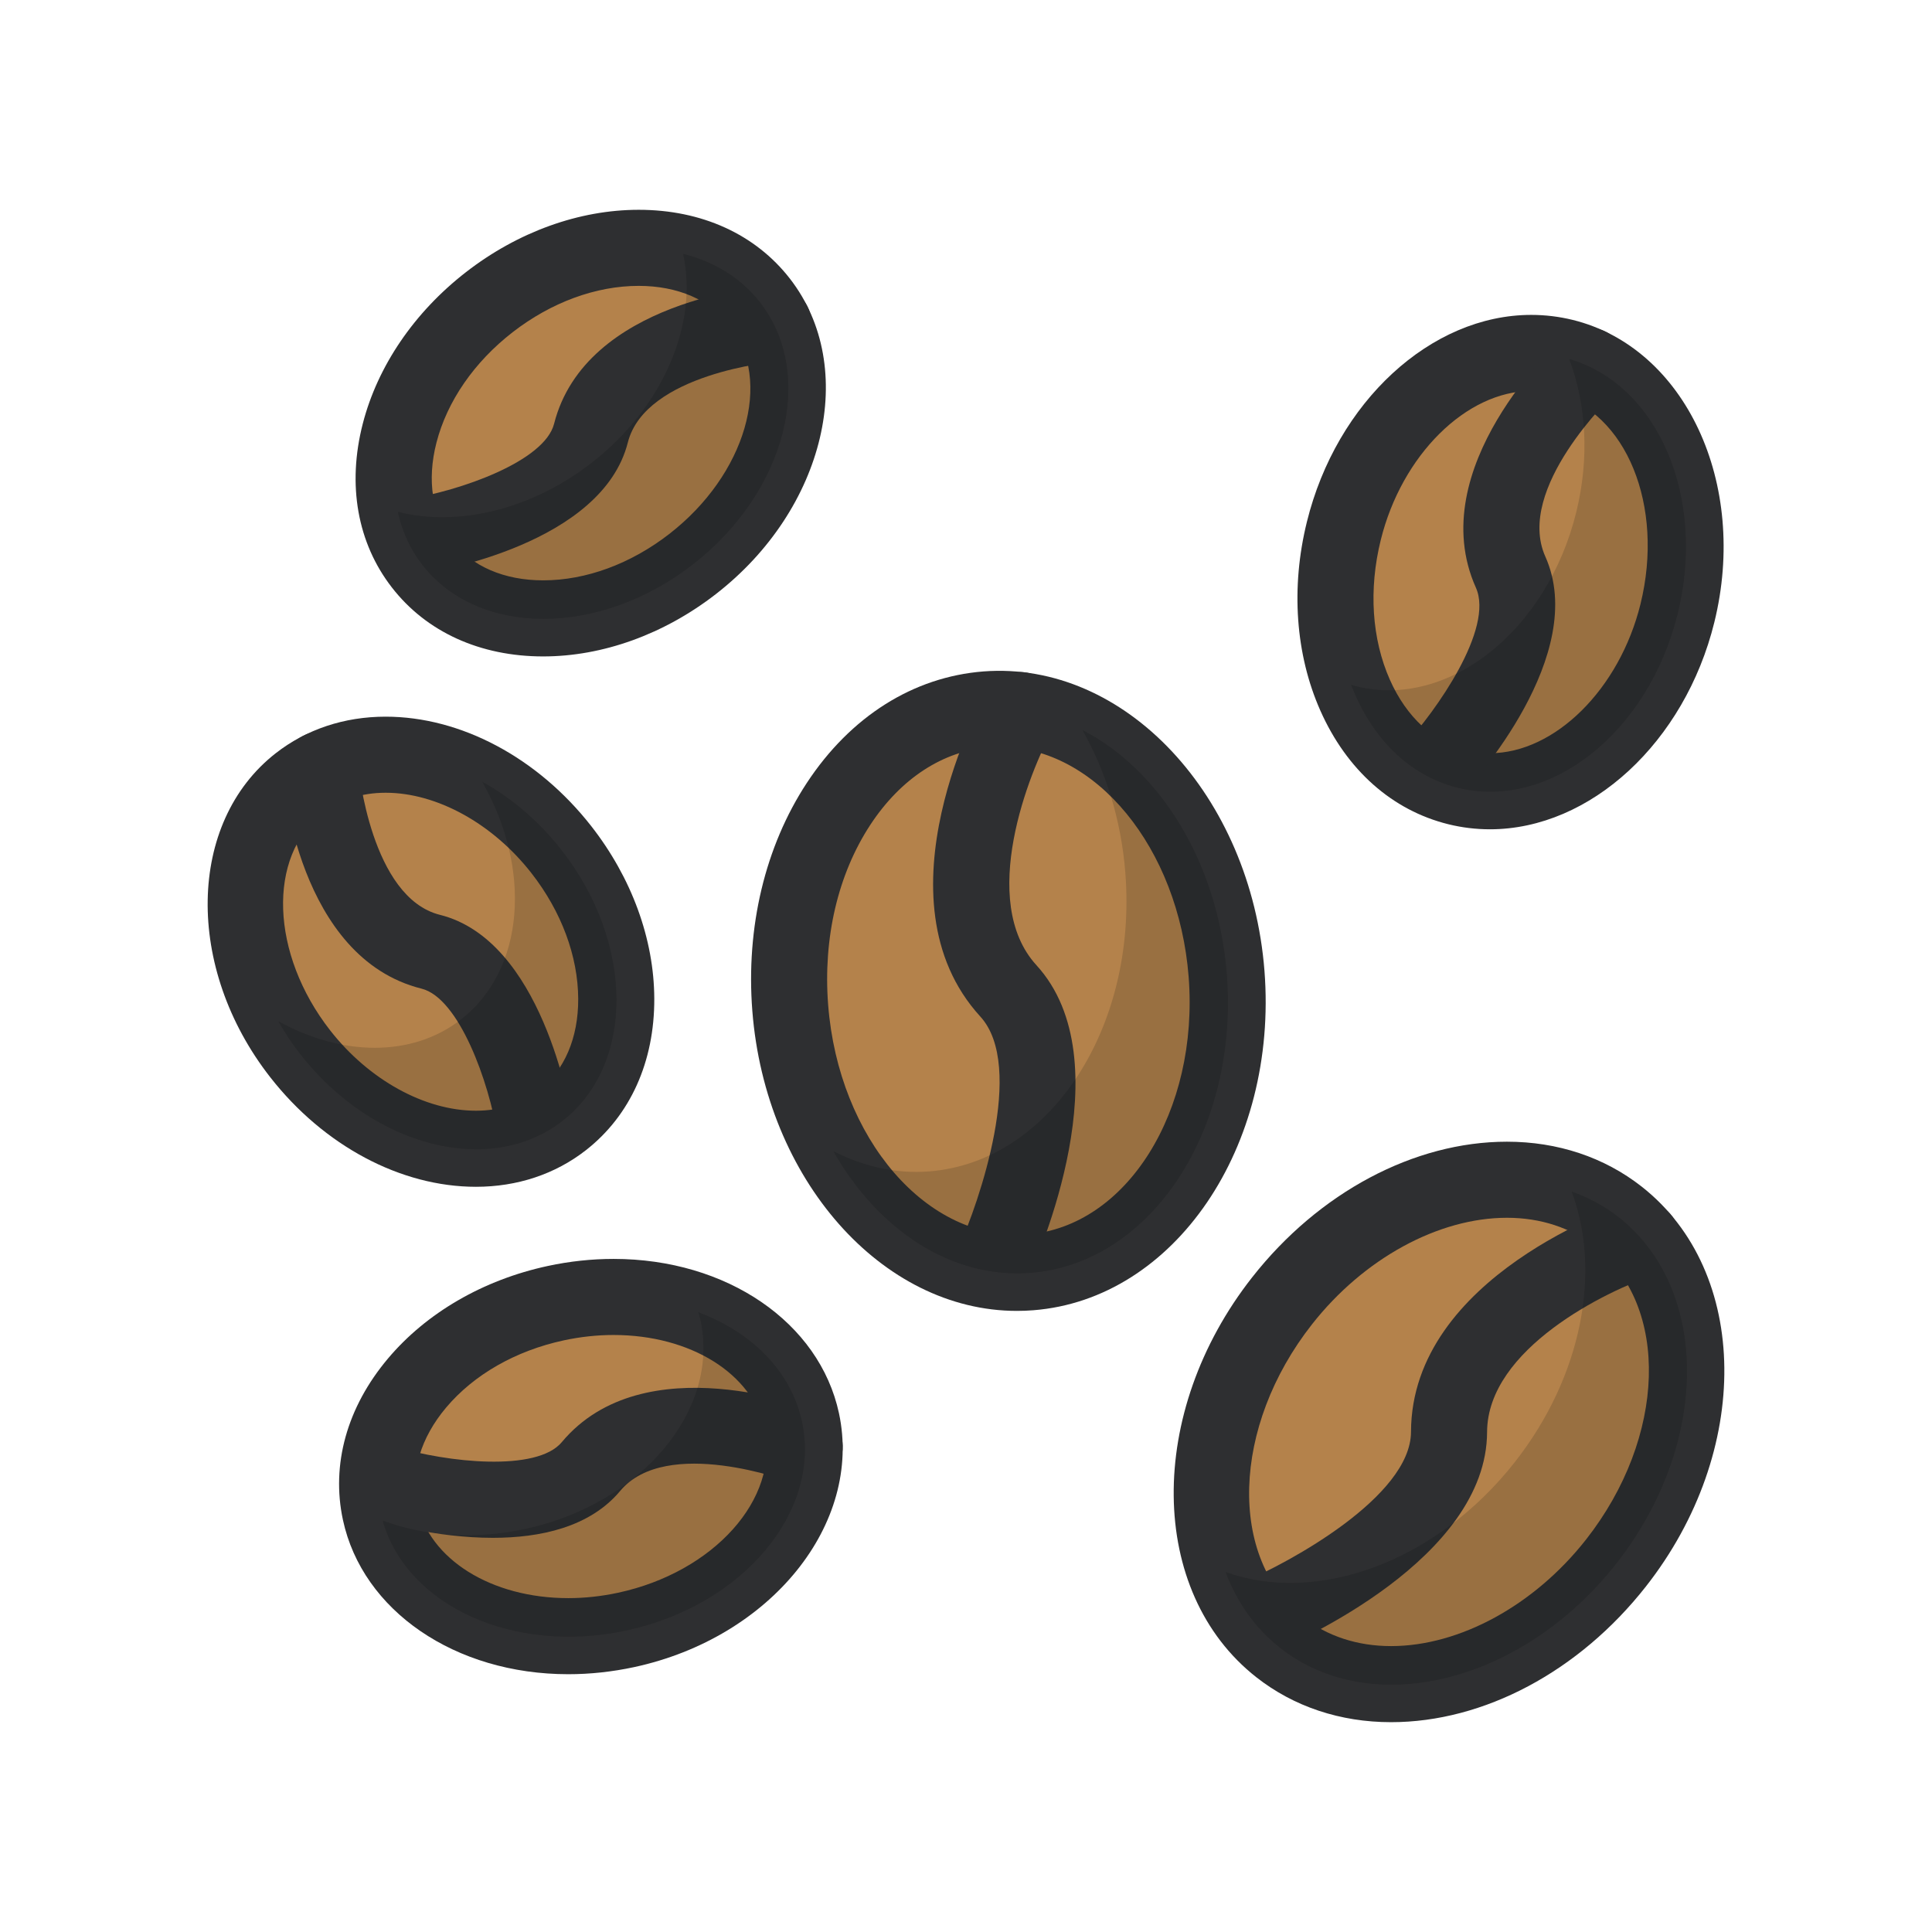<?xml version="1.0" encoding="UTF-8" standalone="no"?>
<!DOCTYPE svg PUBLIC "-//W3C//DTD SVG 1.1//EN" "http://www.w3.org/Graphics/SVG/1.1/DTD/svg11.dtd">
<svg width="100%" height="100%" viewBox="0 0 580 580" version="1.1" xmlns="http://www.w3.org/2000/svg" xmlns:xlink="http://www.w3.org/1999/xlink" xml:space="preserve" xmlns:serif="http://www.serif.com/" style="fill-rule:evenodd;clip-rule:evenodd;stroke-linejoin:round;stroke-miterlimit:2;">
    <g transform="matrix(2.574,-3.277,-3.277,-2.574,496.911,414.786)">
        <path d="M-12.026,-5.846C-22.924,-5.846 -31.759,1 -31.759,9.446C-31.759,17.893 -22.924,24.74 -12.027,24.739C-1.129,24.739 7.706,17.893 7.707,9.446C7.706,1 -1.129,-5.847 -12.026,-5.846" style="fill:rgb(180,130,75);fill-rule:nonzero;"/>
    </g>
    <g transform="matrix(4.167,0,0,4.167,452.395,494.17)">
        <path d="M0,-30.858C-4.944,-30.858 -10.326,-27.918 -14.044,-23.183C-19.832,-15.816 -20.112,-6.343 -14.669,-2.066C-12.949,-0.714 -10.764,0 -8.35,0C-3.404,0 1.979,-2.94 5.697,-7.675C11.484,-15.044 11.766,-24.516 6.323,-28.792C4.601,-30.144 2.416,-30.858 0,-30.858M-8.35,5.481C-12.003,5.481 -15.359,4.362 -18.055,2.244C-25.875,-3.9 -26.009,-16.824 -18.355,-26.569C-13.55,-32.687 -6.689,-36.339 0,-36.339C3.656,-36.339 7.012,-35.22 9.709,-33.102C17.529,-26.96 17.663,-14.034 10.007,-4.289C5.201,1.829 -1.661,5.481 -8.35,5.481" style="fill:rgb(46,47,49);fill-rule:nonzero;"/>
    </g>
    <g transform="matrix(4.167,0,0,4.167,492.855,485.216)">
        <path d="M0,-27.176C0,-27.176 -13.855,-22.638 -13.884,-13.28C-13.907,-5.7 -27.525,0 -27.525,0" style="fill:rgb(180,130,75);fill-rule:nonzero;"/>
    </g>
    <g transform="matrix(4.167,0,0,4.167,378.177,359.164)">
        <path d="M0,32.992C-1.07,32.992 -2.087,32.36 -2.528,31.311C-3.113,29.916 -2.457,28.311 -1.062,27.725C2.037,26.421 10.885,21.649 10.899,16.964C10.933,5.756 26.028,0.682 26.671,0.471C28.114,0 29.657,0.784 30.128,2.223C30.599,3.661 29.816,5.208 28.378,5.679C25.045,6.784 16.398,10.962 16.38,16.981C16.351,26.116 2.621,32.125 1.056,32.78C0.71,32.924 0.351,32.992 0,32.992" style="fill:rgb(46,47,49);fill-rule:nonzero;"/>
    </g>
    <g transform="matrix(4.167,0,0,4.167,-640.346,-1504.69)">
        <g opacity="0.15">
            <g transform="matrix(1,0,0,1,270.273,483.189)">
                <path d="M0,-34.41C-1.032,-35.221 -2.174,-35.817 -3.378,-36.253C-1.224,-30.561 -2.583,-22.975 -7.47,-16.753C-13.156,-9.514 -21.765,-6.473 -28.308,-8.839C-27.495,-6.691 -26.198,-4.803 -24.378,-3.374C-17.736,1.843 -6.894,-0.875 -0.162,-9.445C6.569,-18.016 6.642,-29.193 0,-34.41" style="fill:rgb(3,4,4);fill-rule:nonzero;"/>
            </g>
        </g>
    </g>
    <g transform="matrix(4.073,-0.877,-0.877,-4.073,198.044,485.999)">
        <path d="M-2.534,-0.27C-11.114,-0.27 -18.069,5.121 -18.07,11.77C-18.07,18.42 -11.114,23.811 -2.534,23.811C6.047,23.811 13.002,18.421 13.002,11.771C13.003,5.121 6.047,-0.269 -2.534,-0.27" style="fill:rgb(180,130,75);fill-rule:nonzero;"/>
    </g>
    <g transform="matrix(4.167,0,0,4.167,184.2,479.771)">
        <path d="M0,-18.958C-1.186,-18.958 -2.394,-18.828 -3.588,-18.571C-7.054,-17.825 -10.064,-16.105 -12.066,-13.727C-13.898,-11.549 -14.635,-9.085 -14.139,-6.789C-13.281,-2.792 -8.808,0 -3.263,0C-2.077,0 -0.869,-0.132 0.326,-0.389C7.224,-1.873 11.957,-7.16 10.878,-12.173C10.018,-16.168 5.545,-18.958 0,-18.958M-3.263,5.481C-11.415,5.481 -18.091,0.91 -19.498,-5.634C-20.357,-9.624 -19.208,-13.752 -16.259,-17.256C-13.479,-20.558 -9.39,-22.929 -4.74,-23.93C-3.169,-24.268 -1.574,-24.439 0,-24.439C8.15,-24.439 14.826,-19.87 16.237,-13.327C17.95,-5.358 11.331,2.849 1.479,4.97C-0.093,5.308 -1.69,5.481 -3.263,5.481" style="fill:rgb(46,47,49);fill-rule:nonzero;"/>
    </g>
    <g transform="matrix(4.167,0,0,4.167,241.565,441.774)">
        <path d="M0,-1.794C0,-1.794 -10.675,-6.014 -15.399,-0.36C-19.225,4.22 -30.341,0.823 -30.341,0.823" style="fill:rgb(180,130,75);fill-rule:nonzero;"/>
    </g>
    <g transform="matrix(4.167,0,0,4.167,147.96,403.403)">
        <path d="M0,13.982C-4.119,13.982 -7.955,12.872 -8.676,12.653C-10.123,12.21 -10.935,10.681 -10.496,9.235C-10.055,7.788 -8.514,6.976 -7.078,7.411C-3.286,8.558 3.161,9.252 4.963,7.092C10.888,0 22.961,4.665 23.473,4.867C24.879,5.422 25.57,7.015 25.013,8.423C24.458,9.827 22.872,10.514 21.463,9.966C21.375,9.929 12.507,6.61 9.17,10.606C6.978,13.229 3.393,13.982 0,13.982" style="fill:rgb(46,47,49);fill-rule:nonzero;"/>
    </g>
    <g transform="matrix(4.167,0,0,4.167,-640.346,-1504.69)">
        <g opacity="0.15">
            <g transform="matrix(1,0,0,1,211.448,472.424)">
                <path d="M0,-8.901C-0.786,-12.555 -3.638,-15.357 -7.473,-16.79C-7.418,-16.596 -7.351,-16.408 -7.308,-16.209C-5.908,-9.708 -11.574,-2.974 -19.962,-1.169C-23.636,-0.378 -27.222,-0.664 -30.211,-1.781C-28.471,4.358 -20.785,7.889 -12.654,6.139C-4.266,4.333 1.399,-2.4 0,-8.901" style="fill:rgb(3,4,4);fill-rule:nonzero;"/>
            </g>
        </g>
    </g>
    <g transform="matrix(-0.324,-4.154,-4.154,0.324,292.542,232.575)">
        <path d="M-15.716,-16.99C-26.951,-16.991 -36.058,-9.932 -36.058,-1.226C-36.058,7.481 -26.951,14.539 -15.716,14.539C-4.482,14.539 4.625,7.481 4.625,-1.225C4.625,-9.932 -4.482,-16.99 -15.716,-16.99" style="fill:rgb(180,130,75);fill-rule:nonzero;"/>
    </g>
    <g transform="matrix(4.167,0,0,4.167,300.159,367.652)">
        <path d="M0,-34.422C-0.248,-34.422 -0.5,-34.412 -0.753,-34.393C-4.087,-34.133 -7.133,-32.151 -9.326,-28.813C-11.664,-25.256 -12.744,-20.647 -12.369,-15.833C-11.618,-6.208 -5.252,1.246 1.986,0.703C9.144,0.143 14.355,-8.183 13.602,-17.858C12.876,-27.146 6.903,-34.422 0,-34.422M1.233,6.213C-8.512,6.213 -16.887,-3.284 -17.832,-15.405C-18.303,-21.426 -16.908,-27.256 -13.907,-31.823C-10.76,-36.609 -6.241,-39.462 -1.178,-39.857C9.031,-40.635 18.08,-30.893 19.065,-18.285C20.053,-5.596 12.583,5.372 2.412,6.166C2.018,6.198 1.624,6.213 1.233,6.213" style="fill:rgb(46,47,49);fill-rule:nonzero;"/>
    </g>
    <g transform="matrix(4.167,0,0,4.167,306.211,379.111)">
        <path d="M0,-39.827C0,-39.827 -7.345,-26.715 -0.836,-19.595C4.436,-13.828 -1.918,0 -1.918,0" style="fill:rgb(180,130,75);fill-rule:nonzero;"/>
    </g>
    <g transform="matrix(4.167,0,0,4.167,298.219,200.128)">
        <path d="M0,45.696C-0.384,45.696 -0.771,45.616 -1.142,45.446C-2.517,44.815 -3.12,43.189 -2.491,41.814C-1.044,38.649 2.348,28.808 -0.94,25.211C-8.696,16.727 -0.812,2.396 -0.473,1.79C0.266,0.465 1.936,0 3.258,0.738C4.576,1.477 5.047,3.145 4.31,4.465C2.544,7.641 -1.117,16.894 3.104,21.512C9.422,28.421 3.219,42.515 2.491,44.099C2.029,45.104 1.037,45.696 0,45.696" style="fill:rgb(46,47,49);fill-rule:nonzero;"/>
    </g>
    <g transform="matrix(4.167,0,0,4.167,-640.346,-1504.69)">
        <g opacity="0.15">
            <g transform="matrix(1,0,0,1,242.054,435.648)">
                <path d="M0,-4.356C-0.63,-12.435 -4.844,-19.104 -10.397,-21.951C-8.725,-19.005 -7.607,-15.498 -7.308,-11.664C-6.434,-0.463 -12.762,9.165 -21.443,9.842C-23.861,10.031 -26.2,9.483 -28.345,8.384C-25.133,14.043 -19.844,17.595 -14.135,17.15C-5.455,16.473 0.874,6.844 0,-4.356" style="fill:rgb(3,4,4);fill-rule:nonzero;"/>
            </g>
        </g>
    </g>
    <g transform="matrix(-2.566,-3.283,-3.283,2.566,81.046,273.701)">
        <path d="M-9.408,-19.294C-17.917,-19.294 -24.815,-13.948 -24.815,-7.353C-24.815,-0.759 -17.918,4.588 -9.408,4.588C-0.899,4.588 5.999,-0.758 5.999,-7.353C5.999,-13.947 -0.899,-19.293 -9.408,-19.294" style="fill:rgb(180,130,75);fill-rule:nonzero;"/>
    </g>
    <g transform="matrix(4.167,0,0,4.167,115.765,333.445)">
        <path d="M0,-22.908C-1.74,-22.908 -3.313,-22.399 -4.546,-21.434C-8.542,-18.309 -8.294,-11.29 -3.995,-5.788C-1.204,-2.218 2.821,-0 6.508,-0C8.248,-0 9.821,-0.51 11.054,-1.474C12.885,-2.905 13.887,-5.244 13.875,-8.059C13.862,-11.135 12.665,-14.353 10.503,-17.119C7.713,-20.69 3.688,-22.908 0,-22.908M6.508,5.481C1.092,5.481 -4.45,2.53 -8.312,-2.412C-14.474,-10.296 -14.298,-20.766 -7.921,-25.752C-5.714,-27.477 -2.976,-28.389 0,-28.389C5.417,-28.389 10.958,-25.438 14.821,-20.495C17.727,-16.776 19.338,-12.368 19.356,-8.082C19.375,-3.533 17.625,0.348 14.43,2.844C12.223,4.569 9.484,5.481 6.508,5.481" style="fill:rgb(46,47,49);fill-rule:nonzero;"/>
    </g>
    <g transform="matrix(4.167,0,0,4.167,96.236,339.145)">
        <path d="M0,-25.943C0,-25.943 0.853,-14.591 7.941,-12.822C13.684,-11.388 15.462,0 15.462,0" style="fill:rgb(180,130,75);fill-rule:nonzero;"/>
    </g>
    <g transform="matrix(4.167,0,0,4.167,160.642,219.17)">
        <path d="M0,31.533C-1.324,31.533 -2.491,30.57 -2.703,29.221C-3.317,25.348 -5.483,19.305 -8.18,18.63C-17.086,16.407 -18.15,3.6 -18.191,3.056C-18.303,1.547 -17.172,0.232 -15.663,0.119C-14.189,0 -12.84,1.134 -12.726,2.641C-12.714,2.771 -11.834,12.07 -6.853,13.313C0.444,15.135 2.501,27.023 2.712,28.372C2.944,29.867 1.923,31.265 0.428,31.499C0.285,31.522 0.141,31.533 0,31.533" style="fill:rgb(46,47,49);fill-rule:nonzero;"/>
    </g>
    <g transform="matrix(4.167,0,0,4.167,-640.346,-1504.69)">
        <g opacity="0.15">
            <g transform="matrix(1,0,0,1,194.129,440.97)">
                <path d="M0,-18.624C-1.653,-20.739 -3.628,-22.398 -5.719,-23.553C-2.137,-17.285 -2.628,-10.035 -7.228,-6.439C-10.784,-3.66 -15.869,-3.789 -20.405,-6.296C-19.941,-5.484 -19.417,-4.686 -18.816,-3.918C-13.576,2.787 -5.116,4.929 0.08,0.868C5.276,-3.193 5.24,-11.92 0,-18.624" style="fill:rgb(3,4,4);fill-rule:nonzero;"/>
            </g>
        </g>
    </g>
    <g transform="matrix(3.293,-2.553,-2.553,-3.293,225.587,142.426)">
        <path d="M-7.316,-2.504C-15.825,-2.504 -22.723,2.842 -22.723,9.437C-22.723,16.032 -15.825,21.377 -7.316,21.378C1.193,21.377 8.091,16.032 8.092,9.437C8.091,2.842 1.193,-2.503 -7.316,-2.504" style="fill:rgb(180,130,75);fill-rule:nonzero;"/>
    </g>
    <g transform="matrix(4.167,0,0,4.167,191.73,174.225)">
        <path d="M0,-21.215C-3.078,-21.215 -6.3,-20.03 -9.076,-17.879C-11.85,-15.728 -13.8,-12.902 -14.567,-9.922C-15.27,-7.196 -14.872,-4.683 -13.449,-2.847C-12.027,-1.011 -9.693,-0 -6.878,-0C-3.8,-0 -0.578,-1.185 2.198,-3.336C7.718,-7.616 9.681,-14.359 6.573,-18.368C5.149,-20.204 2.815,-21.215 0,-21.215M-6.878,5.481C-11.425,5.481 -15.297,3.716 -17.78,0.511C-20.266,-2.693 -21.01,-6.884 -19.875,-11.288C-18.806,-15.439 -16.164,-19.318 -12.433,-22.211C-8.703,-25.103 -4.287,-26.696 0,-26.696C4.548,-26.696 8.419,-24.931 10.904,-21.726C15.864,-15.328 13.465,-5.135 5.556,0.995C1.825,3.887 -2.591,5.481 -6.878,5.481" style="fill:rgb(46,47,49);fill-rule:nonzero;"/>
    </g>
    <g transform="matrix(4.167,0,0,4.167,232.206,161.15)">
        <path d="M0,-15.359C0,-15.359 -11.355,-14.551 -13.152,-7.47C-14.609,-1.733 -26.004,0 -26.004,0" style="fill:rgb(180,130,75);fill-rule:nonzero;"/>
    </g>
    <g transform="matrix(4.167,0,0,4.167,123.838,85.275)">
        <path d="M0,20.95C-1.329,20.951 -2.496,19.979 -2.703,18.624C-2.933,17.129 -1.905,15.731 -0.412,15.5C3.463,14.903 9.516,12.762 10.2,10.066C12.458,1.168 25.27,0.156 25.814,0.118C27.315,-0.001 28.637,1.146 28.742,2.657C28.849,4.165 27.714,5.475 26.207,5.584C26.062,5.596 16.774,6.443 15.513,11.414C13.663,18.703 1.766,20.714 0.416,20.919C0.277,20.94 0.137,20.95 0,20.95" style="fill:rgb(46,47,49);fill-rule:nonzero;"/>
    </g>
    <g transform="matrix(4.167,0,0,4.167,-640.346,-1504.69)">
        <g opacity="0.15">
            <g transform="matrix(1,0,0,1,208.436,403.476)">
                <path d="M0,-20.583C-1.387,-22.372 -3.333,-23.531 -5.554,-24.092C-4.446,-19.151 -6.906,-13.094 -12.168,-9.014C-16.585,-5.59 -21.858,-4.429 -26.107,-5.502C-25.799,-4.129 -25.232,-2.837 -24.353,-1.703C-20.313,3.509 -11.585,3.507 -4.861,-1.706C1.864,-6.92 4.041,-15.371 0,-20.583" style="fill:rgb(3,4,4);fill-rule:nonzero;"/>
            </g>
        </g>
    </g>
    <g transform="matrix(0.998,-4.045,-4.045,-0.998,477.481,126.1)">
        <path d="M-12.016,-9.412C-20.836,-9.411 -27.986,-3.871 -27.986,2.965C-27.986,9.8 -20.836,15.341 -12.016,15.342C-3.196,15.341 3.954,9.8 3.954,2.965C3.953,-3.87 -3.196,-9.412 -12.016,-9.412" style="fill:rgb(180,130,75);fill-rule:nonzero;"/>
    </g>
    <g transform="matrix(4.167,0,0,4.167,459.687,226.12)">
        <path d="M0,-26.097C-4.671,-26.097 -9.331,-21.48 -10.842,-15.357C-11.72,-11.803 -11.486,-8.228 -10.184,-5.293C-8.987,-2.596 -7.024,-0.789 -4.655,-0.204C-4.107,-0.069 -3.541,0 -2.974,0C1.697,0 6.359,-4.617 7.87,-10.74C9.616,-17.822 6.84,-24.62 1.682,-25.893C1.135,-26.028 0.567,-26.097 0,-26.097M-2.974,5.481C-3.982,5.481 -4.99,5.359 -5.968,5.118C-10.02,4.118 -13.295,1.21 -15.193,-3.07C-16.986,-7.112 -17.331,-11.942 -16.162,-16.67C-14.032,-25.308 -7.235,-31.578 0,-31.578C1.01,-31.578 2.018,-31.456 2.996,-31.215C11.088,-29.217 15.661,-19.444 13.19,-9.427C11.06,-0.79 4.262,5.481 -2.974,5.481" style="fill:rgb(46,47,49);fill-rule:nonzero;"/>
    </g>
    <g transform="matrix(4.167,0,0,4.167,476.894,231.49)">
        <path d="M0,-29.21C0,-29.21 -8.71,-21.25 -5.616,-14.338C-3.11,-8.738 -11.258,0 -11.258,0" style="fill:rgb(180,130,75);fill-rule:nonzero;"/>
    </g>
    <g transform="matrix(4.167,0,0,4.167,429.997,97.109)">
        <path d="M0,34.991C-0.669,34.991 -1.34,34.748 -1.868,34.257C-2.974,33.227 -3.037,31.493 -2.009,30.384C0.243,27.96 4.464,21.994 3.138,19.033C-0.719,10.414 8.992,1.398 9.408,1.018C10.523,0 12.259,0.074 13.279,1.193C14.3,2.309 14.221,4.04 13.106,5.062C12.969,5.192 5.945,11.887 8.141,16.794C11.299,23.848 2.963,33.09 2.002,34.12C1.463,34.698 0.731,34.991 0,34.991" style="fill:rgb(46,47,49);fill-rule:nonzero;"/>
    </g>
    <g transform="matrix(4.167,0,0,4.167,-640.346,-1504.69)">
        <g opacity="0.15">
            <g transform="matrix(1,0,0,1,266.723,419.489)">
                <path d="M0,-32.528C1.213,-29.323 1.482,-25.44 0.507,-21.485C-1.606,-12.922 -8.698,-7.308 -15.335,-8.945C-15.464,-8.977 -15.584,-9.028 -15.711,-9.064C-14.298,-5.33 -11.599,-2.519 -8.027,-1.637C-1.391,0 5.702,-5.614 7.814,-14.178C9.886,-22.574 6.393,-30.672 0,-32.528" style="fill:rgb(3,4,4);fill-rule:nonzero;"/>
            </g>
        </g>
    </g>
</svg>
